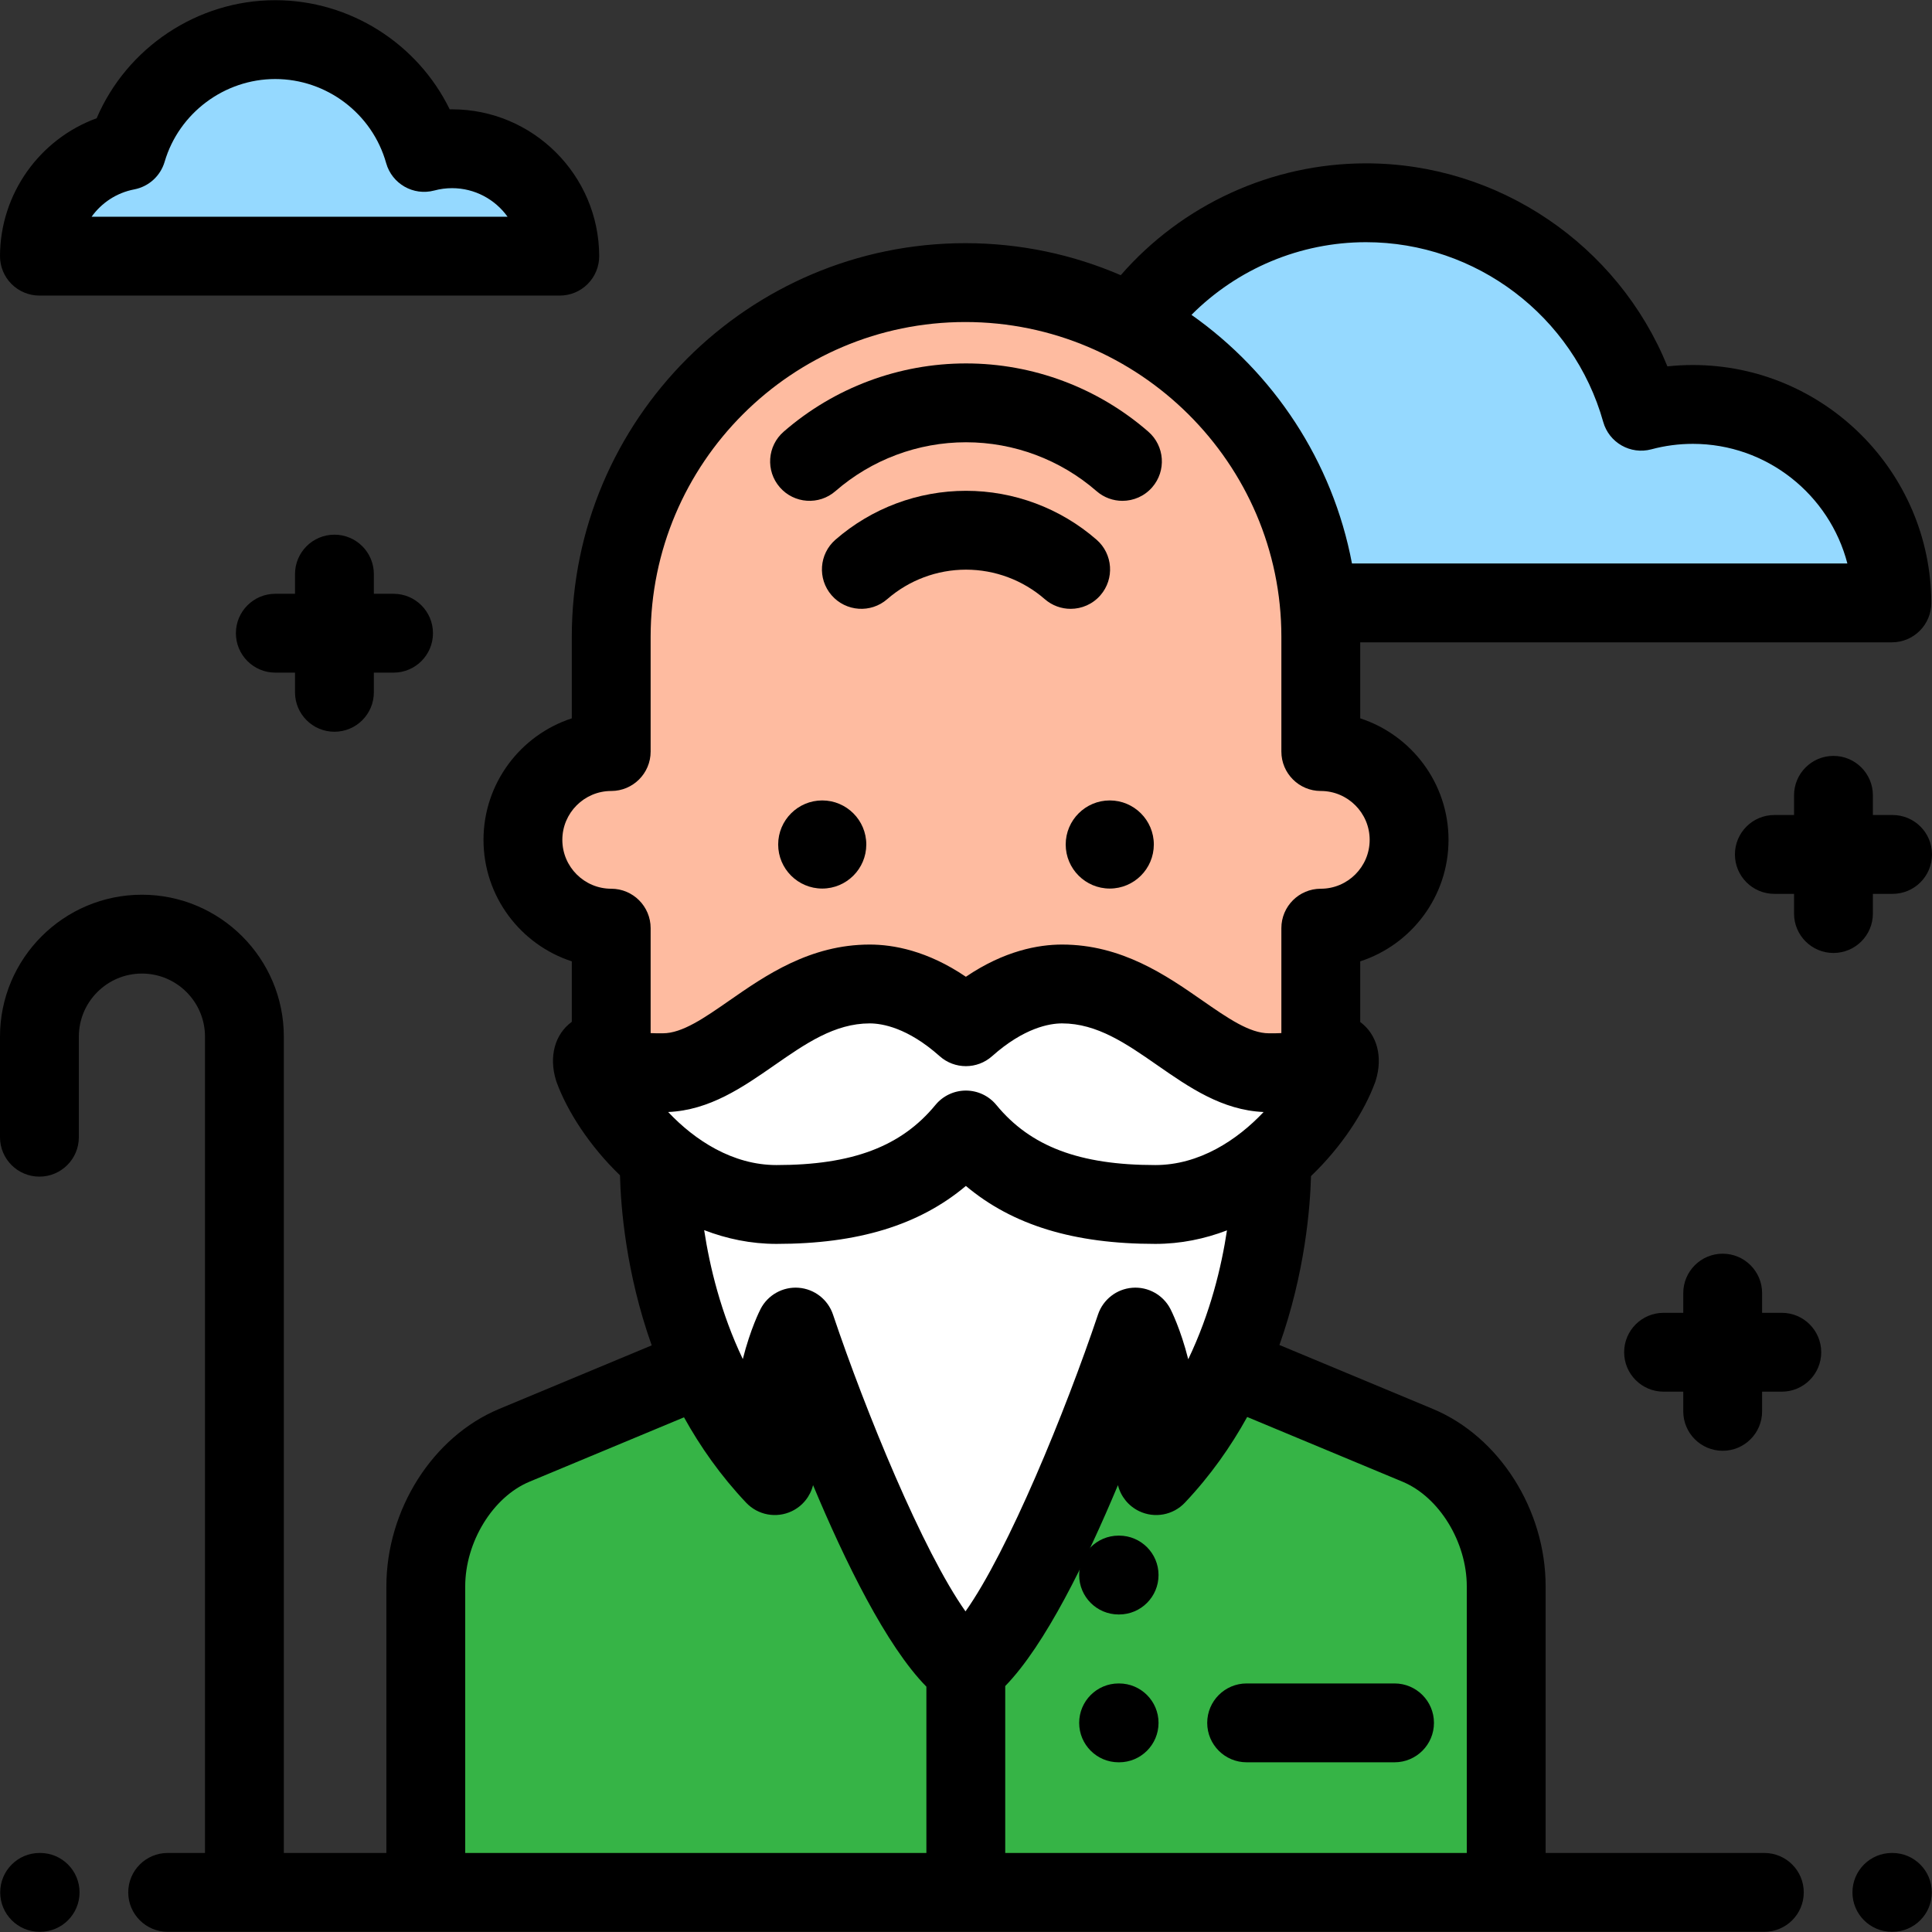 <?xml version="1.0" encoding="iso-8859-1"?>
<!-- Generator: Adobe Illustrator 19.0.0, SVG Export Plug-In . SVG Version: 6.00 Build 0)  -->
<svg version="1.1" id="Layer_1" xmlns="http://www.w3.org/2000/svg" xmlns:xlink="http://www.w3.org/1999/xlink" x="0px" y="0px"
	 viewBox="0 0 512 512" style="enable-background:new 0 0 512 512;" xml:space="preserve">
<rect x="0" y="0" width="512" height="512" fill="#333333" stroke="none"/>
<g>
	<path style="fill:#95D9FF;" d="M362.01,53.737c34.725,0,63.972,23.378,72.912,55.247c4.368-1.171,8.956-1.806,13.694-1.806
		c29.083,0,52.666,23.536,52.747,52.6H246.547c0.073-25.662,18.469-47.002,42.794-51.648
		C298.561,76.698,327.596,53.737,362.01,53.737z"/>
	<path style="fill:#95D9FF;" d="M72.932,10.498c18.792,0,34.619,12.651,39.458,29.898c2.364-0.634,4.847-0.977,7.411-0.977
		c15.738,0,28.501,12.737,28.545,28.466H10.447c0.04-13.887,9.996-25.436,23.159-27.951C38.595,22.924,54.308,10.498,72.932,10.498z
		"/>
</g>
<g>
	<path style="fill:#FEBBA0;" d="M161.978,199.169v-30.44c0-51.825,42.013-93.838,93.838-93.838
		c51.826,0,93.838,42.013,93.838,93.838h0.368v30.44c12.924,0,23.401,10.477,23.401,23.401c0,12.924-10.477,23.401-23.401,23.401
		v17.47c-1.126,14.733-8.31,27.85-19.19,35.035l-56.569,32.339c-11.359,7.502-25.171,7.502-36.53,0l-56.399-32.339
		c-10.878-7.184-18.231-20.301-19.358-35.035v-17.47c-12.924,0-23.401-10.477-23.401-23.401
		C138.577,209.646,149.054,199.169,161.978,199.169z"/>
	<path style="fill:#FEBBA0;" d="M298.106,319.113v20.351c0,6.799,4.088,12.931,10.364,15.547l67.234,28.013
		c14.205,5.919,23.456,22.005,23.456,37.394v81.084H112.838v-81.084c0-15.387,9.253-31.475,23.456-37.394l67.234-28.013
		c6.276-2.615,10.364-8.748,10.364-15.547v-20.351H298.106z"/>
</g>
<path style="fill:#36B446;" d="M136.294,383.025l67.234-28.013c1.989-0.828,3.757-2.013,5.245-3.458l47.128,22.484l47.227-22.583
	c1.51,1.489,3.307,2.71,5.342,3.557l67.234,28.013c14.205,5.919,23.456,22.005,23.456,37.394v81.084H112.838v-81.084
	C112.838,405.03,122.092,388.942,136.294,383.025z"/>
<g>
	<path style="fill:#FFFFFF;" d="M161.896,280.425c4.573,3.171,6.089,3.855,13.767,3.855c18.028,0,31.256-23.517,54.82-23.517
		c6.554,0,15.601,2.528,25.486,11.331c9.885-8.803,18.932-11.331,25.486-11.331c23.564,0,36.793,23.517,54.82,23.517
		c7.677,0,9.194-0.684,13.767-3.855c5.023-3.483,5.406,0.083,4.56,2.822c-4.895,13.291-23.263,35.952-48.428,35.952
		c-23.212,0-39.018-6.122-50.207-19.74c-11.189,13.619-26.995,19.74-50.207,19.74c-25.164,0-43.532-22.662-48.428-35.952
		C156.49,280.507,156.874,276.942,161.896,280.425z"/>
	<path style="fill:#FFFFFF;" d="M255.789,442.145c-19.076-13.538-44.944-90.459-44.944-90.459s-8.593,16.615-5.516,39.368
		c-32.614-34.476-30.585-83.999-30.585-83.999l81.202-7.596l81.046,7.596c0,0,2.029,49.525-30.585,83.999
		c3.077-22.753-5.516-39.368-5.516-39.368s-25.868,76.92-44.944,90.459"/>
</g>
<path d="M148.346,78.331H10.447c-2.776,0-5.438-1.105-7.397-3.07C1.09,73.295-0.008,70.63,0,67.855
	c0.047-16.511,10.507-31.002,25.612-36.517C33.599,12.654,52.277,0.051,72.933,0.051c19.844,0,37.749,11.529,46.243,28.926
	c0.208-0.003,0.416-0.005,0.626-0.005c21.439,0,38.931,17.442,38.992,38.882c0.008,2.776-1.09,5.441-3.049,7.406
	C153.784,77.227,151.122,78.331,148.346,78.331z M24.275,57.437H134.51c-3.29-4.581-8.662-7.572-14.709-7.572
	c-1.587,0-3.17,0.209-4.706,0.621c-5.528,1.48-11.217-1.759-12.763-7.269c-3.679-13.114-15.77-22.273-29.4-22.273
	c-13.466,0-25.514,9.018-29.302,21.929c-1.103,3.759-4.215,6.586-8.064,7.32C30.884,51.089,26.904,53.765,24.275,57.437z
	 M33.606,39.933h0.01H33.606z"/>
<path d="M296.576,467.027h-0.137c-5.769,0-10.447-4.677-10.447-10.447c0-5.77,4.678-10.447,10.447-10.447h0.137
	c5.769,0,10.447,4.677,10.447,10.447C307.023,462.35,302.345,467.027,296.576,467.027z"/>
<path d="M369.567,467.026h-39.195c-5.769,0-10.447-4.677-10.447-10.447s4.678-10.447,10.447-10.447h39.195
	c5.769,0,10.447,4.677,10.447,10.447S375.336,467.026,369.567,467.026z"/>
<path d="M296.576,427.851h-0.137c-5.769,0-10.447-4.677-10.447-10.447c0-5.77,4.678-10.447,10.447-10.447h0.137
	c5.769,0,10.447,4.677,10.447,10.447C307.023,423.174,302.345,427.851,296.576,427.851z"/>
<path d="M501.502,511.949h-0.137c-5.769,0-10.447-4.677-10.447-10.447c0-5.77,4.678-10.447,10.447-10.447h0.137
	c5.769,0,10.447,4.677,10.447,10.447C511.949,507.272,507.271,511.949,501.502,511.949z"/>
<path d="M10.635,511.948h-0.137c-5.769,0-10.447-4.677-10.447-10.447s4.678-10.447,10.447-10.447h0.137
	c5.769,0,10.447,4.677,10.447,10.447S16.404,511.948,10.635,511.948z"/>
<path d="M217.9,235.477c-6.438,0-11.676-5.238-11.676-11.676c0-6.439,5.238-11.678,11.676-11.678s11.678,5.238,11.678,11.678
	C229.578,230.239,224.339,235.477,217.9,235.477z"/>
<path d="M294.1,235.477c-6.438,0-11.678-5.238-11.678-11.676c0-6.439,5.239-11.678,11.678-11.678s11.676,5.238,11.676,11.678
	C305.775,230.239,300.538,235.477,294.1,235.477z"/>
<path d="M297.456,132.727c-2.432,0-4.876-0.844-6.854-2.567c-9.6-8.354-21.889-12.955-34.603-12.955
	c-12.714,0-25.004,4.601-34.603,12.955c-4.351,3.787-10.951,3.329-14.737-1.023c-3.788-4.352-3.33-10.951,1.023-14.738
	c13.402-11.665,30.563-18.088,48.319-18.088s34.917,6.424,48.319,18.088c4.352,3.787,4.81,10.386,1.023,14.738
	C303.276,131.512,300.373,132.727,297.456,132.727z"/>
<path d="M283.731,161.348c-2.432,0-4.876-0.844-6.854-2.567c-5.793-5.041-13.208-7.816-20.877-7.816
	c-7.669,0-15.084,2.776-20.877,7.816c-4.351,3.788-10.951,3.33-14.738-1.023c-3.787-4.352-3.329-10.95,1.023-14.738
	c9.597-8.351,21.881-12.95,34.593-12.95c12.712,0,24.997,4.599,34.593,12.95c4.352,3.787,4.81,10.386,1.023,14.738
	C289.55,160.133,286.648,161.348,283.731,161.348z"/>
<path d="M448.617,96.732c-2.252,0-4.502,0.12-6.738,0.36c-13.036-32.104-44.627-53.803-79.867-53.803
	c-25.023,0-48.723,10.944-65.004,29.642c-12.643-5.457-26.569-8.488-41.19-8.488c-57.503,0-104.285,46.782-104.285,104.285v21.643
	c-13.566,4.413-23.4,17.179-23.4,32.198c0,15.02,9.834,27.786,23.4,32.198v16.03c-0.007,0.005-0.016,0.01-0.022,0.016
	c-4.501,3.294-6.092,9.239-4.155,15.515c0.054,0.178,0.114,0.354,0.179,0.529c2.843,7.718,8.678,16.803,16.769,24.613
	c0.204,8.206,1.524,25.718,8.406,45.065l-40.432,16.847c-17.596,7.332-29.884,26.674-29.884,47.036v70.637H75.218V274.719
	c0-20.737-16.871-37.609-37.609-37.609S0,253.981,0,274.719v26.652c0,5.77,4.678,10.447,10.447,10.447s10.447-4.677,10.447-10.447
	v-26.652c0-9.216,7.499-16.715,16.715-16.715s16.715,7.498,16.715,16.715v216.336h-9.892c-5.769,0-10.447,4.677-10.447,10.447
	c0,5.77,4.678,10.447,10.447,10.447h423.136c5.769,0,10.447-4.677,10.447-10.447c0-5.77-4.678-10.447-10.447-10.447h-57.959v-70.637
	c0-20.364-12.29-39.705-29.884-47.037l-40.662-16.943c6.797-19.153,8.147-36.489,8.367-44.763
	c8.201-7.855,14.112-17.033,16.98-24.818c0.065-0.177,0.124-0.354,0.18-0.534c1.93-6.256,0.35-12.181-4.117-15.48v-16.076
	c13.566-4.413,23.4-17.179,23.4-32.198c0-15.019-9.834-27.786-23.4-32.198v-20.146h140.896c2.776,0,5.438-1.105,7.397-3.07
	s3.058-4.63,3.049-7.406C511.713,125.001,483.364,96.732,448.617,96.732z M245.502,491.055H123.286v-70.637
	c0-11.775,7.32-23.705,17.027-27.75l40.956-17.065c4.314,7.787,9.71,15.483,16.472,22.631c3.118,3.295,8.003,4.201,12.096,2.245
	c2.873-1.374,4.894-3.94,5.632-6.903c8.47,20.246,19.41,42.616,30.034,53.406v44.073H245.502z M177.069,294.696
	c11.014-0.481,19.742-6.546,28.192-12.418c8.19-5.691,15.925-11.067,25.222-11.067c3.281,0,10.053,1.128,18.539,8.686
	c3.96,3.527,9.935,3.527,13.895,0c8.486-7.557,15.258-8.686,18.539-8.686c9.296,0,17.032,5.376,25.222,11.067
	c8.45,5.873,17.177,11.938,28.192,12.418c-7.052,7.48-17.085,14.056-28.694,14.056c-20.09,0-33.085-4.912-42.134-15.925
	c-1.984-2.415-4.946-3.815-8.072-3.815s-6.087,1.4-8.072,3.815c-9.049,11.013-22.044,15.925-42.134,15.925
	C194.153,308.753,184.119,302.176,177.069,294.696z M220.748,348.356c-1.337-3.975-4.924-6.765-9.106-7.086
	c-4.166-0.322-8.15,1.891-10.076,5.616c-0.205,0.397-2.692,5.297-4.716,13.28c-5.845-12.25-8.775-24.542-10.24-34.169
	c5.94,2.289,12.357,3.648,19.151,3.648c21.538,0,37.791-4.924,50.207-15.358c12.416,10.434,28.667,15.358,50.207,15.358
	c6.731,0,13.091-1.333,18.985-3.583c-1.454,9.622-4.386,21.9-10.264,34.157c-2.026-8.015-4.522-12.936-4.728-13.333
	c-1.926-3.724-5.902-5.936-10.077-5.616c-4.182,0.321-7.767,3.111-9.104,7.086c-8.644,25.704-23.818,62.744-35.119,78.676
	C244.573,411.102,229.397,374.061,220.748,348.356z M371.688,392.668c9.706,4.044,17.026,15.974,17.026,27.75v70.637H266.396
	v-44.237c10.573-10.853,21.444-33.1,29.871-53.242c0.738,2.963,2.759,5.53,5.633,6.903c4.09,1.957,8.979,1.049,12.095-2.245
	c6.787-7.175,12.199-14.904,16.521-22.721L371.688,392.668z M362.975,222.57c0,7.143-5.812,12.953-12.953,12.953
	c-5.769,0-10.447,4.677-10.447,10.447v27.809c-0.801,0.052-1.828,0.054-3.298,0.054c-5.138,0-10.947-4.038-17.676-8.713
	c-9.49-6.595-21.302-14.803-37.145-14.803c-6.247,0-15.299,1.622-25.486,8.537c-10.188-6.915-19.239-8.537-25.486-8.537
	c-15.843,0-27.655,8.208-37.146,14.804c-6.727,4.675-12.536,8.713-17.674,8.713c-1.434,0-2.446-0.001-3.239-0.05v-27.813
	c0-5.77-4.678-10.447-10.447-10.447c-7.143,0-12.953-5.812-12.953-12.953c0-7.141,5.812-12.953,12.953-12.953
	c5.769,0,10.447-4.677,10.447-10.447v-30.44c0-45.982,37.409-83.391,83.391-83.391s83.759,37.409,83.759,83.391
	c0,0.954,0,30.44,0,30.44c0,5.77,4.678,10.447,10.447,10.447C357.165,209.616,362.975,215.427,362.975,222.57z M358.286,149.332
	c-5.122-27.118-20.773-50.558-42.531-65.894c12.157-12.204,28.782-19.255,46.257-19.255c29.142,0,54.988,19.584,62.854,47.622
	c1.545,5.511,7.238,8.749,12.765,7.269c3.585-0.961,7.281-1.449,10.988-1.449c19.643,0,36.233,13.498,40.955,31.706H358.286z"/>
<path d="M472.195,347.91h-5.219v-5.22c0-5.77-4.678-10.447-10.447-10.447c-5.769,0-10.447,4.677-10.447,10.447v5.22h-5.219
	c-5.769,0-10.447,4.677-10.447,10.447c0,5.77,4.678,10.447,10.447,10.447h5.219v5.219c0,5.77,4.678,10.447,10.447,10.447
	c5.769,0,10.447-4.677,10.447-10.447v-5.219h5.219c5.769,0,10.447-4.677,10.447-10.447
	C482.642,352.587,477.965,347.91,472.195,347.91z"/>
<path d="M501.553,215.987h-5.219v-5.219c0-5.77-4.678-10.447-10.447-10.447c-5.769,0-10.447,4.677-10.447,10.447v5.219h-5.219
	c-5.769,0-10.447,4.677-10.447,10.447c0,5.77,4.678,10.447,10.447,10.447h5.219v5.22c0,5.77,4.678,10.447,10.447,10.447
	c5.769,0,10.447-4.677,10.447-10.447v-5.22h5.219c5.769,0,10.447-4.677,10.447-10.447C512,220.664,507.322,215.987,501.553,215.987z
	"/>
<path d="M104.294,157.36h-5.219v-5.219c0-5.77-4.678-10.447-10.447-10.447s-10.447,4.677-10.447,10.447v5.219h-5.219
	c-5.769,0-10.447,4.677-10.447,10.447c0,5.77,4.678,10.447,10.447,10.447h5.219v5.219c0,5.77,4.678,10.447,10.447,10.447
	s10.447-4.677,10.447-10.447v-5.219h5.219c5.769,0,10.447-4.677,10.447-10.447C114.741,162.038,110.064,157.36,104.294,157.36z"/>
<g>
</g>
<g>
</g>
<g>
</g>
<g>
</g>
<g>
</g>
<g>
</g>
<g>
</g>
<g>
</g>
<g>
</g>
<g>
</g>
<g>
</g>
<g>
</g>
<g>
</g>
<g>
</g>
<g>
</g>
</svg>
